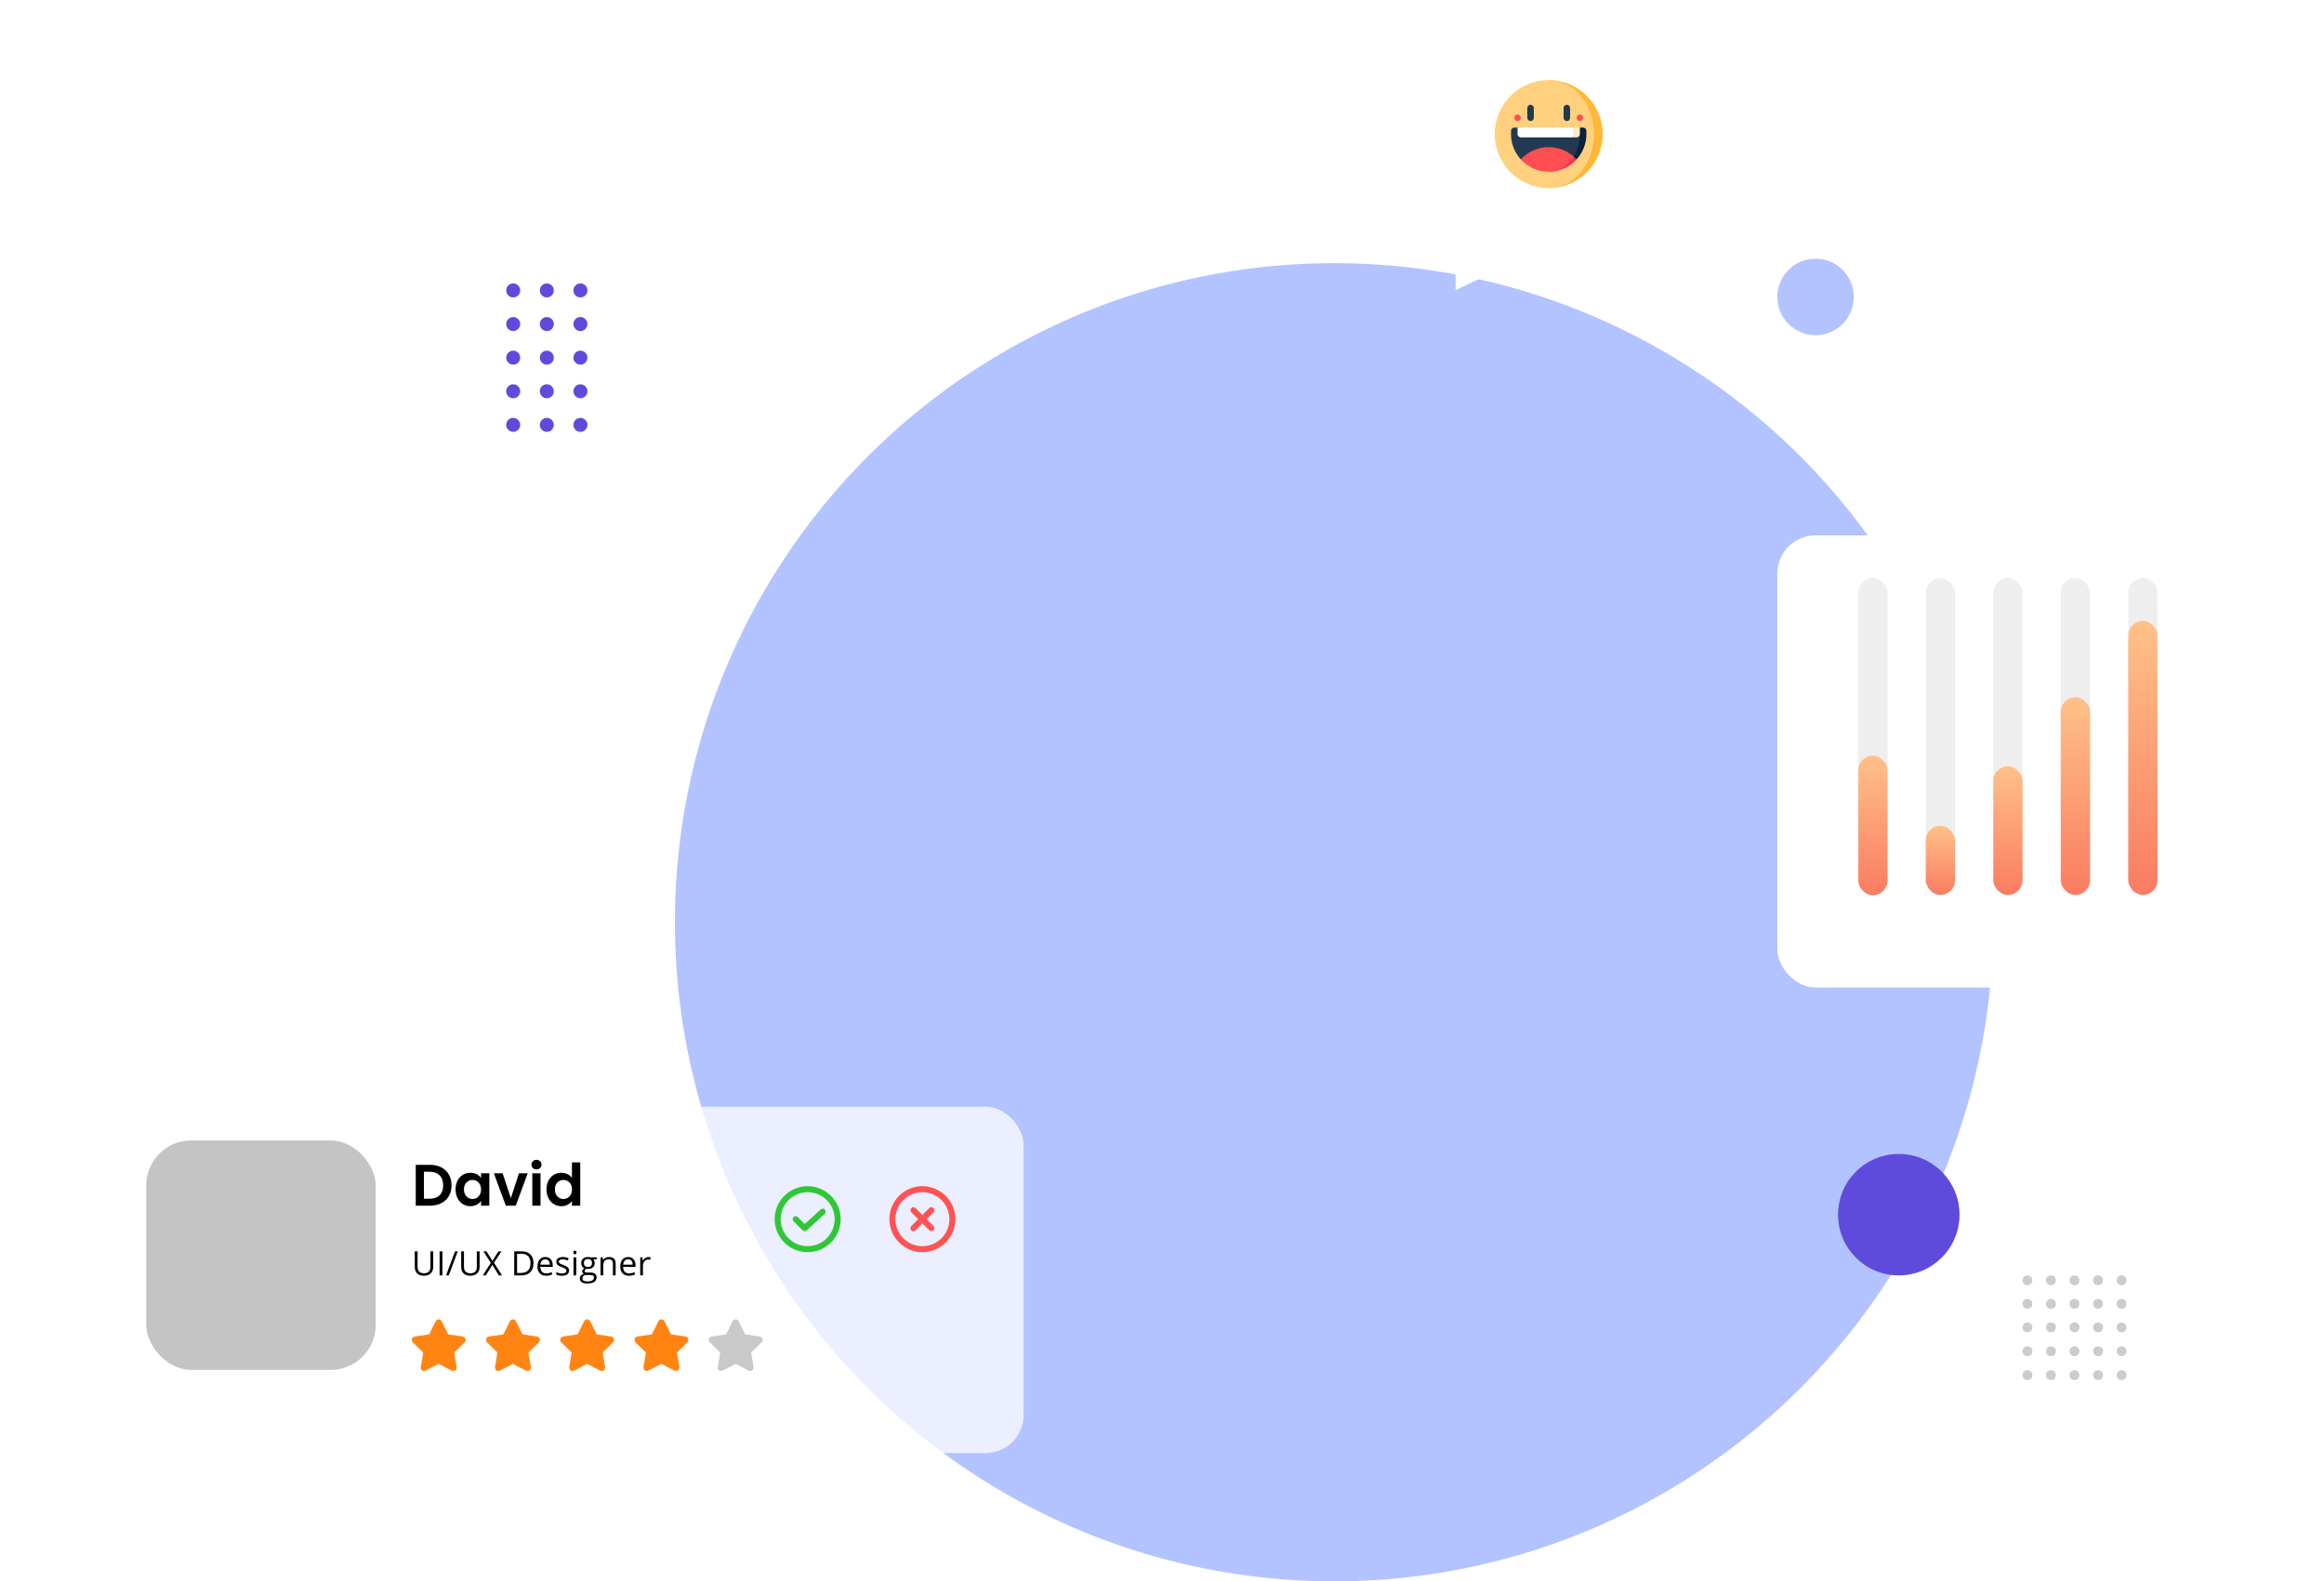 <svg width="1033" height="703" viewBox="0 0 1033 703" fill="none" xmlns="http://www.w3.org/2000/svg">
<circle cx="593" cy="410" r="293" fill="#B2C3FF"/>
<circle cx="807" cy="132" r="17" fill="#B2C3FF"/>
<circle cx="844" cy="540" r="27" fill="#5F4BDB"/>
<circle cx="228.113" cy="129.113" r="3.113" fill="#5F4BDB"/>
<circle cx="243.057" cy="129.113" r="3.113" fill="#5F4BDB"/>
<circle cx="258" cy="129.113" r="3.113" fill="#5F4BDB"/>
<circle cx="228.113" cy="144.057" r="3.113" fill="#5F4BDB"/>
<circle cx="243.057" cy="144.057" r="3.113" fill="#5F4BDB"/>
<circle cx="258" cy="144.057" r="3.113" fill="#5F4BDB"/>
<circle cx="228.113" cy="159" r="3.113" fill="#5F4BDB"/>
<circle cx="243.057" cy="159" r="3.113" fill="#5F4BDB"/>
<circle cx="258" cy="159" r="3.113" fill="#5F4BDB"/>
<circle cx="228.113" cy="173.943" r="3.113" fill="#5F4BDB"/>
<circle cx="243.057" cy="173.943" r="3.113" fill="#5F4BDB"/>
<circle cx="258" cy="173.943" r="3.113" fill="#5F4BDB"/>
<circle cx="228.113" cy="188.887" r="3.113" fill="#5F4BDB"/>
<circle cx="243.057" cy="188.887" r="3.113" fill="#5F4BDB"/>
<circle cx="258" cy="188.887" r="3.113" fill="#5F4BDB"/>
<circle cx="901.179" cy="590.102" r="2.179" transform="rotate(-90 901.179 590.102)" fill="#CCCCCC"/>
<circle cx="901.179" cy="600.722" r="2.179" transform="rotate(-90 901.179 600.722)" fill="#CCCCCC"/>
<circle cx="901.179" cy="611.342" r="2.179" transform="rotate(-90 901.179 611.342)" fill="#CCCCCC"/>
<circle cx="901.179" cy="579.641" r="2.179" transform="rotate(-90 901.179 579.641)" fill="#CCCCCC"/>
<circle cx="901.179" cy="569.18" r="2.179" transform="rotate(-90 901.179 569.18)" fill="#CCCCCC"/>
<circle cx="911.641" cy="590.102" r="2.179" transform="rotate(-90 911.641 590.102)" fill="#CCCCCC"/>
<circle cx="911.641" cy="600.722" r="2.179" transform="rotate(-90 911.641 600.722)" fill="#CCCCCC"/>
<circle cx="911.641" cy="611.342" r="2.179" transform="rotate(-90 911.641 611.342)" fill="#CCCCCC"/>
<circle cx="911.641" cy="579.641" r="2.179" transform="rotate(-90 911.641 579.641)" fill="#CCCCCC"/>
<circle cx="911.641" cy="569.18" r="2.179" transform="rotate(-90 911.641 569.18)" fill="#CCCCCC"/>
<circle cx="922.102" cy="590.102" r="2.179" transform="rotate(-90 922.102 590.102)" fill="#CCCCCC"/>
<circle cx="922.102" cy="600.722" r="2.179" transform="rotate(-90 922.102 600.722)" fill="#CCCCCC"/>
<circle cx="922.102" cy="611.342" r="2.179" transform="rotate(-90 922.102 611.342)" fill="#CCCCCC"/>
<circle cx="922.102" cy="579.641" r="2.179" transform="rotate(-90 922.102 579.641)" fill="#CCCCCC"/>
<circle cx="922.102" cy="569.18" r="2.179" transform="rotate(-90 922.102 569.18)" fill="#CCCCCC"/>
<circle cx="932.564" cy="590.102" r="2.179" transform="rotate(-90 932.564 590.102)" fill="#CCCCCC"/>
<circle cx="932.564" cy="600.722" r="2.179" transform="rotate(-90 932.564 600.722)" fill="#CCCCCC"/>
<circle cx="932.564" cy="611.342" r="2.179" transform="rotate(-90 932.564 611.342)" fill="#CCCCCC"/>
<circle cx="932.564" cy="579.641" r="2.179" transform="rotate(-90 932.564 579.641)" fill="#CCCCCC"/>
<circle cx="932.564" cy="569.18" r="2.179" transform="rotate(-90 932.564 569.18)" fill="#CCCCCC"/>
<circle cx="943.025" cy="590.102" r="2.179" transform="rotate(-90 943.025 590.102)" fill="#CCCCCC"/>
<circle cx="943.025" cy="600.722" r="2.179" transform="rotate(-90 943.025 600.722)" fill="#CCCCCC"/>
<circle cx="943.025" cy="611.342" r="2.179" transform="rotate(-90 943.025 611.342)" fill="#CCCCCC"/>
<circle cx="943.025" cy="579.641" r="2.179" transform="rotate(-90 943.025 579.641)" fill="#CCCCCC"/>
<circle cx="943.025" cy="569.18" r="2.179" transform="rotate(-90 943.025 569.18)" fill="#CCCCCC"/>
<g filter="url(#filter0_d_1_901)">
<rect x="790" y="227" width="204" height="201" rx="17" fill="white"/>
</g>
<rect x="826" y="257" width="13" height="140.854" rx="6.5" fill="#EEEEEE"/>
<rect x="826" y="335.946" width="13" height="62.054" rx="6.5" fill="url(#paint0_linear_1_901)"/>
<rect x="856" y="257" width="13" height="140.854" rx="6.5" fill="#EEEEEE"/>
<rect x="856" y="367.142" width="13" height="30.712" rx="6.5" fill="url(#paint1_linear_1_901)"/>
<rect x="886" y="257" width="13" height="140.854" rx="6.5" fill="#EEEEEE"/>
<rect x="886" y="340.665" width="13" height="57.189" rx="6.5" fill="url(#paint2_linear_1_901)"/>
<rect x="916" y="257" width="13" height="140.854" rx="6.5" fill="#EEEEEE"/>
<rect x="916" y="309.953" width="13" height="87.901" rx="6.5" fill="url(#paint3_linear_1_901)"/>
<rect x="946" y="257" width="13" height="140.854" rx="6.5" fill="#EEEEEE"/>
<rect x="946" y="276.063" width="13" height="121.791" rx="6.5" fill="url(#paint4_linear_1_901)"/>
<g filter="url(#filter1_d_1_901)">
<path d="M712 101.224C721.389 101.224 729 93.613 729 84.224V35C729 25.611 721.389 18 712 18L664 18C654.611 18 647 25.611 647 35L647 101.224H712Z" fill="white"/>
<path d="M656.192 92L665.385 101.192L647 110V101.192L656.192 92Z" fill="white"/>
</g>
<g clip-path="url(#clip0_1_901)">
<path d="M688.649 35.613V83.609C701.783 83.47 712.388 72.779 712.388 59.611C712.388 46.444 701.783 35.752 688.649 35.613Z" fill="#FFB739"/>
<path d="M688.649 35.613C688.562 35.612 688.475 35.611 688.388 35.611C675.133 35.611 664.388 46.357 664.388 59.611C664.388 72.866 675.133 83.611 688.388 83.611C688.475 83.611 688.562 83.61 688.649 83.609C699.649 83.443 708.525 72.763 708.525 59.611C708.525 46.46 699.649 35.779 688.649 35.613Z" fill="#FFD17E"/>
<path d="M703.696 56.714H702.247L688.388 70.887H700.773C703.487 67.908 705.144 63.95 705.144 59.611V58.163C705.144 57.366 704.493 56.714 703.696 56.714Z" fill="#09213D"/>
<path d="M674.529 56.714H673.08C672.283 56.714 671.631 57.366 671.631 58.163V59.611C671.631 63.949 673.288 67.907 676.002 70.886L699.494 69.624C701.223 66.829 702.247 63.362 702.247 59.611L674.529 56.714Z" fill="#233952"/>
<path d="M700.772 70.886C697.742 74.211 693.396 76.316 688.566 76.366L699.493 69.624C699.941 70.021 700.368 70.442 700.772 70.886Z" fill="#FF2B59"/>
<path d="M699.493 69.623C696.997 73.659 693.034 76.296 688.566 76.366C688.507 76.367 688.447 76.367 688.387 76.367C683.486 76.367 679.07 74.251 676.002 70.887C679.069 67.52 683.486 65.405 688.387 65.405C692.643 65.405 696.535 67 699.493 69.623Z" fill="#FF4E51"/>
<path d="M699.35 56.714L697.901 61.06H700.798C701.595 61.06 702.247 60.408 702.247 59.611V56.714H699.35Z" fill="#FFEAC3"/>
<path d="M699.35 56.714V59.611C699.35 60.408 698.698 61.06 697.901 61.06H675.977C675.181 61.06 674.529 60.408 674.529 59.611V56.714H699.35Z" fill="white"/>
<path d="M680.324 46.573C679.523 46.573 678.875 47.222 678.875 48.022V52.368C678.875 53.168 679.523 53.817 680.324 53.817C681.124 53.817 681.772 53.168 681.772 52.368V48.022C681.772 47.222 681.124 46.573 680.324 46.573Z" fill="#233952"/>
<path d="M696.452 46.573C695.652 46.573 695.004 47.222 695.004 48.022V52.368C695.004 53.168 695.652 53.817 696.452 53.817C697.252 53.817 697.901 53.168 697.901 52.368V48.022C697.901 47.222 697.252 46.573 696.452 46.573Z" fill="#233952"/>
<path d="M674.529 53.817C675.329 53.817 675.977 53.168 675.977 52.368C675.977 51.568 675.329 50.919 674.529 50.919C673.729 50.919 673.08 51.568 673.08 52.368C673.08 53.168 673.729 53.817 674.529 53.817Z" fill="#FF4E51"/>
<path d="M702.247 53.817C703.047 53.817 703.696 53.168 703.696 52.368C703.696 51.568 703.047 50.919 702.247 50.919C701.447 50.919 700.798 51.568 700.798 52.368C700.798 53.168 701.447 53.817 702.247 53.817Z" fill="#FF4E51"/>
</g>
<g filter="url(#filter2_bd_1_901)">
<rect x="39" y="481" width="416" height="154" rx="17" fill="white" fill-opacity="0.74"/>
</g>
<g clip-path="url(#clip1_1_901)">
<path d="M206.935 595.191C206.751 594.621 206.198 594.23 205.42 594.117L199.249 593.22L196.489 587.628C196.141 586.923 195.598 586.519 195 586.519C194.402 586.519 193.859 586.923 193.511 587.628L190.751 593.22L184.58 594.117C183.802 594.23 183.249 594.621 183.065 595.19C182.88 595.76 183.097 596.401 183.66 596.949L188.125 601.302L187.071 607.449C186.932 608.257 187.168 608.741 187.39 609.004C187.649 609.312 188.028 609.481 188.456 609.481C188.78 609.481 189.124 609.386 189.48 609.199L195 606.297L200.52 609.199C200.876 609.386 201.22 609.481 201.544 609.481H201.544C201.972 609.481 202.351 609.312 202.611 609.004C202.832 608.741 203.068 608.257 202.929 607.448L201.875 601.302L206.34 596.95C206.904 596.401 207.12 595.76 206.935 595.191Z" fill="#FF8412"/>
</g>
<g clip-path="url(#clip2_1_901)">
<path d="M239.935 595.191C239.751 594.621 239.198 594.23 238.42 594.117L232.249 593.22L229.489 587.628C229.141 586.923 228.598 586.519 228 586.519C227.402 586.519 226.859 586.923 226.511 587.628L223.751 593.22L217.58 594.117C216.802 594.23 216.249 594.621 216.065 595.19C215.88 595.76 216.097 596.401 216.66 596.949L221.125 601.302L220.071 607.449C219.932 608.257 220.168 608.741 220.39 609.004C220.649 609.312 221.028 609.481 221.456 609.481C221.78 609.481 222.124 609.386 222.48 609.199L228 606.297L233.52 609.199C233.876 609.386 234.22 609.481 234.544 609.481H234.544C234.972 609.481 235.351 609.312 235.611 609.004C235.832 608.741 236.068 608.257 235.929 607.448L234.875 601.302L239.34 596.95C239.904 596.401 240.12 595.76 239.935 595.191Z" fill="#FF8412"/>
</g>
<g clip-path="url(#clip3_1_901)">
<path d="M272.935 595.191C272.751 594.621 272.198 594.23 271.42 594.117L265.249 593.22L262.489 587.628C262.141 586.923 261.598 586.519 261 586.519C260.402 586.519 259.859 586.923 259.511 587.628L256.751 593.22L250.58 594.117C249.802 594.23 249.249 594.621 249.065 595.19C248.88 595.76 249.097 596.401 249.66 596.949L254.125 601.302L253.071 607.449C252.932 608.257 253.168 608.741 253.39 609.004C253.649 609.312 254.028 609.481 254.456 609.481C254.78 609.481 255.124 609.386 255.48 609.199L261 606.297L266.52 609.199C266.876 609.386 267.22 609.481 267.544 609.481H267.544C267.972 609.481 268.351 609.312 268.611 609.004C268.832 608.741 269.068 608.257 268.929 607.448L267.875 601.302L272.34 596.95C272.904 596.401 273.12 595.76 272.935 595.191Z" fill="#FF8412"/>
</g>
<g clip-path="url(#clip4_1_901)">
<path d="M305.935 595.191C305.751 594.621 305.198 594.23 304.42 594.117L298.249 593.22L295.489 587.628C295.141 586.923 294.598 586.519 294 586.519C293.402 586.519 292.859 586.923 292.511 587.628L289.751 593.22L283.58 594.117C282.802 594.23 282.249 594.621 282.065 595.19C281.88 595.76 282.097 596.401 282.66 596.949L287.125 601.302L286.071 607.449C285.932 608.257 286.168 608.741 286.39 609.004C286.649 609.312 287.028 609.481 287.456 609.481C287.78 609.481 288.124 609.386 288.48 609.199L294 606.297L299.52 609.199C299.876 609.386 300.22 609.481 300.544 609.481H300.544C300.972 609.481 301.351 609.312 301.611 609.004C301.832 608.741 302.068 608.257 301.929 607.448L300.875 601.302L305.34 596.95C305.904 596.401 306.12 595.76 305.935 595.191Z" fill="#FF8412"/>
</g>
<g clip-path="url(#clip5_1_901)">
<path d="M338.935 595.191C338.751 594.621 338.198 594.23 337.42 594.117L331.249 593.22L328.489 587.628C328.141 586.923 327.598 586.519 327 586.519C326.402 586.519 325.859 586.923 325.511 587.628L322.751 593.22L316.58 594.117C315.802 594.23 315.249 594.621 315.065 595.19C314.88 595.76 315.097 596.401 315.66 596.949L320.125 601.302L319.071 607.449C318.932 608.257 319.168 608.741 319.39 609.004C319.649 609.312 320.028 609.481 320.456 609.481C320.78 609.481 321.124 609.386 321.48 609.199L327 606.297L332.52 609.199C332.876 609.386 333.22 609.481 333.544 609.481H333.544C333.972 609.481 334.351 609.312 334.611 609.004C334.832 608.741 335.068 608.257 334.929 607.448L333.875 601.302L338.34 596.95C338.904 596.401 339.12 595.76 338.935 595.191Z" fill="#C9C9C9"/>
</g>
<path d="M359 527.333C356.099 527.333 353.264 528.193 350.852 529.805C348.44 531.417 346.56 533.707 345.45 536.387C344.34 539.067 344.049 542.016 344.615 544.861C345.181 547.706 346.578 550.32 348.629 552.371C350.68 554.422 353.294 555.819 356.139 556.385C358.984 556.951 361.933 556.66 364.613 555.55C367.293 554.44 369.583 552.56 371.195 550.148C372.806 547.736 373.667 544.901 373.667 542C373.662 538.111 372.115 534.384 369.366 531.634C366.616 528.885 362.888 527.338 359 527.333ZM359 554C356.627 554 354.307 553.296 352.333 551.978C350.36 550.659 348.822 548.785 347.913 546.592C347.005 544.399 346.768 541.987 347.231 539.659C347.694 537.331 348.836 535.193 350.515 533.515C352.193 531.836 354.331 530.694 356.659 530.23C358.987 529.767 361.399 530.005 363.592 530.913C365.785 531.822 367.659 533.36 368.978 535.333C370.296 537.306 371 539.627 371 542C370.996 545.181 369.731 548.232 367.481 550.481C365.232 552.731 362.182 553.996 359 554Z" fill="#30C736"/>
<path d="M364.765 537.684L357.707 544.155L354.609 541.057C354.486 540.93 354.339 540.828 354.177 540.759C354.014 540.689 353.839 540.652 353.662 540.65C353.485 540.649 353.309 540.683 353.145 540.75C352.982 540.817 352.833 540.916 352.707 541.041C352.582 541.166 352.483 541.315 352.416 541.479C352.349 541.643 352.315 541.818 352.317 541.995C352.319 542.172 352.355 542.347 352.425 542.51C352.495 542.673 352.597 542.82 352.724 542.943L356.724 546.943C356.967 547.186 357.294 547.326 357.638 547.333C357.982 547.34 358.315 547.215 358.568 546.983L366.568 539.649C366.829 539.41 366.984 539.078 366.999 538.724C367.014 538.371 366.888 538.026 366.649 537.765C366.41 537.505 366.077 537.35 365.724 537.334C365.371 537.319 365.026 537.445 364.765 537.684Z" fill="#30C736"/>
<path d="M410 556.667C412.901 556.667 415.736 555.807 418.148 554.195C420.56 552.583 422.44 550.293 423.55 547.613C424.66 544.933 424.951 541.984 424.385 539.139C423.819 536.294 422.422 533.68 420.371 531.629C418.32 529.578 415.706 528.181 412.861 527.615C410.016 527.049 407.067 527.34 404.387 528.45C401.707 529.56 399.417 531.44 397.805 533.852C396.194 536.264 395.333 539.099 395.333 542C395.338 545.889 396.885 549.616 399.634 552.366C402.384 555.116 406.112 556.662 410 556.667ZM410 530C412.373 530 414.693 530.704 416.667 532.023C418.64 533.341 420.178 535.215 421.087 537.408C421.995 539.601 422.232 542.013 421.769 544.341C421.306 546.669 420.164 548.807 418.485 550.485C416.807 552.164 414.669 553.307 412.341 553.77C410.013 554.233 407.601 553.995 405.408 553.087C403.215 552.178 401.341 550.64 400.022 548.667C398.704 546.694 398 544.374 398 542C398.004 538.819 399.269 535.768 401.519 533.519C403.768 531.269 406.818 530.004 410 530Z" fill="#FF5353"/>
<path d="M405.057 546.943C405.307 547.193 405.646 547.333 406 547.333C406.354 547.333 406.693 547.193 406.943 546.943L410 543.885L413.057 546.943C413.309 547.186 413.646 547.32 413.995 547.317C414.345 547.314 414.679 547.174 414.926 546.926C415.174 546.679 415.314 546.345 415.317 545.995C415.32 545.646 415.186 545.309 414.943 545.057L411.885 542L414.943 538.943C415.186 538.691 415.32 538.354 415.317 538.005C415.314 537.655 415.174 537.321 414.926 537.074C414.679 536.826 414.345 536.686 413.995 536.683C413.646 536.68 413.309 536.815 413.057 537.057L410 540.115L406.943 537.057C406.691 536.815 406.354 536.68 406.005 536.683C405.655 536.686 405.321 536.826 405.074 537.074C404.826 537.321 404.686 537.655 404.683 538.005C404.68 538.354 404.814 538.691 405.057 538.943L408.115 542L405.057 545.057C404.807 545.307 404.667 545.647 404.667 546C404.667 546.354 404.807 546.693 405.057 546.943Z" fill="#FF5353"/>
<rect x="65" y="507" width="102" height="102" rx="20" fill="#C4C4C4"/>
<path d="M191.138 517.852H184.794V536H191.138C196.936 536 200.706 532.438 200.706 526.952C200.706 521.44 196.936 517.852 191.138 517.852ZM188.434 532.906V520.92H191.008C194.83 520.92 196.988 523.182 196.988 526.952C196.988 530.722 194.83 532.906 191.008 532.906H188.434ZM202.495 528.746C202.495 533.244 205.407 536.234 209.047 536.234C211.335 536.234 212.973 535.142 213.831 533.894V536H217.497V521.596H213.831V523.65C212.973 522.454 211.387 521.362 209.073 521.362C205.407 521.362 202.495 524.248 202.495 528.746ZM213.831 528.798C213.831 531.528 212.011 533.036 210.009 533.036C208.059 533.036 206.213 531.476 206.213 528.746C206.213 526.016 208.059 524.56 210.009 524.56C212.011 524.56 213.831 526.068 213.831 528.798ZM219.518 521.596L224.822 536H229.242L234.572 521.596H230.698L227.058 532.646L223.418 521.596H219.518ZM236.616 536H240.256V521.596H236.616V536ZM238.462 519.88C239.736 519.88 240.698 518.944 240.698 517.748C240.698 516.552 239.736 515.616 238.462 515.616C237.162 515.616 236.226 516.552 236.226 517.748C236.226 518.944 237.162 519.88 238.462 519.88ZM242.917 528.746C242.917 533.244 245.829 536.234 249.495 536.234C251.757 536.234 253.369 535.194 254.227 533.868V536H257.919V516.76H254.227V523.598C253.239 522.246 251.419 521.362 249.521 521.362C245.829 521.362 242.917 524.248 242.917 528.746ZM254.253 528.798C254.253 531.528 252.433 533.036 250.431 533.036C248.481 533.036 246.635 531.476 246.635 528.746C246.635 526.016 248.481 524.56 250.431 524.56C252.433 524.56 254.253 526.068 254.253 528.798Z" fill="black"/>
<path d="M192.558 556.292V563.221C192.558 564.441 192.189 565.401 191.452 566.099C190.715 566.797 189.702 567.146 188.413 567.146C187.124 567.146 186.125 566.795 185.417 566.092C184.714 565.389 184.362 564.422 184.362 563.191V556.292H185.607V563.279C185.607 564.173 185.852 564.859 186.34 565.337C186.828 565.816 187.546 566.055 188.493 566.055C189.396 566.055 190.092 565.816 190.581 565.337C191.069 564.854 191.313 564.163 191.313 563.265V556.292H192.558ZM195.4 567V556.292H196.645V567H195.4ZM203.471 556.292L199.479 567H198.264L202.255 556.292H203.471ZM213.183 556.292V563.221C213.183 564.441 212.814 565.401 212.077 566.099C211.34 566.797 210.327 567.146 209.038 567.146C207.749 567.146 206.75 566.795 206.042 566.092C205.339 565.389 204.987 564.422 204.987 563.191V556.292H206.232V563.279C206.232 564.173 206.477 564.859 206.965 565.337C207.453 565.816 208.171 566.055 209.118 566.055C210.021 566.055 210.717 565.816 211.206 565.337C211.694 564.854 211.938 564.163 211.938 563.265V556.292H213.183ZM223.151 567H221.738L218.859 562.291L215.93 567H214.611L218.171 561.404L214.853 556.292H216.23L218.889 560.533L221.569 556.292H222.895L219.577 561.36L223.151 567ZM237.126 561.543C237.126 563.311 236.645 564.664 235.683 565.601C234.726 566.534 233.347 567 231.545 567H228.579V556.292H231.86C233.525 556.292 234.819 556.753 235.742 557.676C236.665 558.599 237.126 559.888 237.126 561.543ZM235.808 561.587C235.808 560.191 235.456 559.139 234.753 558.431C234.055 557.723 233.015 557.369 231.633 557.369H229.824V565.923H231.34C232.824 565.923 233.94 565.56 234.687 564.832C235.434 564.1 235.808 563.018 235.808 561.587ZM242.729 567.146C241.542 567.146 240.605 566.785 239.917 566.062C239.233 565.34 238.891 564.336 238.891 563.052C238.891 561.758 239.208 560.73 239.843 559.969C240.483 559.207 241.34 558.826 242.414 558.826C243.42 558.826 244.216 559.158 244.802 559.822C245.388 560.481 245.681 561.353 245.681 562.437V563.206H240.151C240.175 564.148 240.412 564.864 240.861 565.352C241.315 565.84 241.953 566.084 242.773 566.084C243.637 566.084 244.492 565.904 245.336 565.542V566.626C244.907 566.812 244.499 566.944 244.113 567.022C243.732 567.105 243.271 567.146 242.729 567.146ZM242.399 559.844C241.755 559.844 241.24 560.054 240.854 560.474C240.473 560.894 240.249 561.475 240.18 562.217H244.377C244.377 561.451 244.206 560.865 243.864 560.459C243.522 560.049 243.034 559.844 242.399 559.844ZM252.939 564.81C252.939 565.557 252.661 566.133 252.104 566.539C251.547 566.944 250.766 567.146 249.76 567.146C248.696 567.146 247.866 566.978 247.27 566.641V565.513C247.656 565.708 248.068 565.862 248.508 565.975C248.952 566.087 249.379 566.143 249.79 566.143C250.424 566.143 250.913 566.043 251.254 565.843C251.596 565.638 251.767 565.328 251.767 564.913C251.767 564.6 251.63 564.334 251.357 564.114C251.088 563.89 250.561 563.626 249.775 563.323C249.028 563.045 248.496 562.803 248.178 562.598C247.866 562.388 247.631 562.151 247.475 561.888C247.324 561.624 247.248 561.309 247.248 560.943C247.248 560.289 247.514 559.773 248.046 559.397C248.579 559.017 249.309 558.826 250.236 558.826C251.101 558.826 251.945 559.002 252.771 559.354L252.338 560.342C251.533 560.01 250.803 559.844 250.148 559.844C249.572 559.844 249.138 559.935 248.845 560.115C248.552 560.296 248.405 560.545 248.405 560.862C248.405 561.077 248.459 561.26 248.566 561.412C248.679 561.563 248.857 561.707 249.101 561.844C249.345 561.98 249.814 562.178 250.507 562.437C251.459 562.784 252.102 563.133 252.434 563.484C252.771 563.836 252.939 564.278 252.939 564.81ZM256.14 567H254.924V558.973H256.14V567ZM254.821 556.797C254.821 556.519 254.89 556.316 255.026 556.189C255.163 556.058 255.334 555.992 255.539 555.992C255.734 555.992 255.903 556.058 256.044 556.189C256.186 556.321 256.257 556.524 256.257 556.797C256.257 557.071 256.186 557.276 256.044 557.413C255.903 557.544 255.734 557.61 255.539 557.61C255.334 557.61 255.163 557.544 255.026 557.413C254.89 557.276 254.821 557.071 254.821 556.797ZM265.288 558.973V559.742L263.801 559.917C263.938 560.088 264.06 560.313 264.167 560.591C264.274 560.865 264.328 561.175 264.328 561.521C264.328 562.308 264.06 562.935 263.522 563.404C262.985 563.873 262.248 564.107 261.311 564.107C261.071 564.107 260.847 564.087 260.637 564.048C260.119 564.322 259.86 564.666 259.86 565.081C259.86 565.301 259.951 565.464 260.131 565.572C260.312 565.674 260.622 565.726 261.062 565.726H262.482C263.352 565.726 264.018 565.909 264.482 566.275C264.951 566.641 265.185 567.173 265.185 567.872C265.185 568.76 264.829 569.437 264.116 569.9C263.403 570.369 262.363 570.604 260.996 570.604C259.946 570.604 259.135 570.408 258.564 570.018C257.998 569.627 257.714 569.075 257.714 568.362C257.714 567.874 257.871 567.452 258.183 567.095C258.496 566.739 258.935 566.497 259.501 566.37C259.296 566.277 259.123 566.133 258.981 565.938C258.845 565.743 258.776 565.516 258.776 565.257C258.776 564.964 258.854 564.708 259.011 564.488C259.167 564.268 259.414 564.056 259.75 563.851C259.335 563.68 258.996 563.389 258.732 562.979C258.474 562.569 258.344 562.1 258.344 561.573C258.344 560.694 258.608 560.018 259.135 559.544C259.663 559.065 260.41 558.826 261.376 558.826C261.796 558.826 262.175 558.875 262.512 558.973H265.288ZM258.886 568.348C258.886 568.782 259.069 569.112 259.436 569.336C259.802 569.561 260.327 569.673 261.01 569.673C262.031 569.673 262.785 569.52 263.273 569.212C263.767 568.909 264.013 568.497 264.013 567.974C264.013 567.54 263.879 567.237 263.61 567.066C263.342 566.9 262.836 566.817 262.094 566.817H260.637C260.085 566.817 259.655 566.949 259.348 567.212C259.04 567.476 258.886 567.854 258.886 568.348ZM259.545 561.543C259.545 562.105 259.704 562.53 260.021 562.818C260.339 563.106 260.781 563.25 261.347 563.25C262.534 563.25 263.127 562.674 263.127 561.521C263.127 560.315 262.526 559.712 261.325 559.712C260.754 559.712 260.314 559.866 260.007 560.174C259.699 560.481 259.545 560.938 259.545 561.543ZM272.429 567V561.807C272.429 561.153 272.28 560.665 271.982 560.342C271.684 560.02 271.218 559.859 270.583 559.859C269.743 559.859 269.128 560.086 268.737 560.54C268.347 560.994 268.151 561.744 268.151 562.789V567H266.936V558.973H267.924L268.122 560.071H268.181C268.43 559.676 268.779 559.371 269.228 559.156C269.677 558.936 270.178 558.826 270.729 558.826C271.696 558.826 272.424 559.061 272.912 559.529C273.4 559.993 273.645 560.738 273.645 561.763V567H272.429ZM279.541 567.146C278.354 567.146 277.417 566.785 276.728 566.062C276.044 565.34 275.703 564.336 275.703 563.052C275.703 561.758 276.02 560.73 276.655 559.969C277.294 559.207 278.151 558.826 279.226 558.826C280.231 558.826 281.027 559.158 281.613 559.822C282.199 560.481 282.492 561.353 282.492 562.437V563.206H276.962C276.987 564.148 277.224 564.864 277.673 565.352C278.127 565.84 278.764 566.084 279.584 566.084C280.449 566.084 281.303 565.904 282.148 565.542V566.626C281.718 566.812 281.311 566.944 280.925 567.022C280.544 567.105 280.083 567.146 279.541 567.146ZM279.211 559.844C278.566 559.844 278.051 560.054 277.666 560.474C277.285 560.894 277.06 561.475 276.992 562.217H281.188C281.188 561.451 281.018 560.865 280.676 560.459C280.334 560.049 279.846 559.844 279.211 559.844ZM288.234 558.826C288.591 558.826 288.911 558.855 289.194 558.914L289.025 560.042C288.693 559.969 288.4 559.932 288.146 559.932C287.497 559.932 286.94 560.196 286.477 560.723C286.018 561.25 285.788 561.907 285.788 562.693V567H284.572V558.973H285.576L285.715 560.459H285.773C286.071 559.937 286.43 559.534 286.85 559.251C287.27 558.968 287.731 558.826 288.234 558.826Z" fill="black"/>
<defs>
<filter id="filter0_d_1_901" x="751" y="199" width="282" height="279" filterUnits="userSpaceOnUse" color-interpolation-filters="sRGB">
<feFlood flood-opacity="0" result="BackgroundImageFix"/>
<feColorMatrix in="SourceAlpha" type="matrix" values="0 0 0 0 0 0 0 0 0 0 0 0 0 0 0 0 0 0 127 0" result="hardAlpha"/>
<feOffset dy="11"/>
<feGaussianBlur stdDeviation="19.5"/>
<feColorMatrix type="matrix" values="0 0 0 0 0 0 0 0 0 0 0 0 0 0 0 0 0 0 0.07 0"/>
<feBlend mode="normal" in2="BackgroundImageFix" result="effect1_dropShadow_1_901"/>
<feBlend mode="normal" in="SourceGraphic" in2="effect1_dropShadow_1_901" result="shape"/>
</filter>
<filter id="filter1_d_1_901" x="610" y="0" width="156" height="166" filterUnits="userSpaceOnUse" color-interpolation-filters="sRGB">
<feFlood flood-opacity="0" result="BackgroundImageFix"/>
<feColorMatrix in="SourceAlpha" type="matrix" values="0 0 0 0 0 0 0 0 0 0 0 0 0 0 0 0 0 0 127 0" result="hardAlpha"/>
<feOffset dy="19"/>
<feGaussianBlur stdDeviation="18.5"/>
<feColorMatrix type="matrix" values="0 0 0 0 0.243 0 0 0 0 0.208 0 0 0 0 0.471 0 0 0 0.03 0"/>
<feBlend mode="normal" in2="BackgroundImageFix" result="effect1_dropShadow_1_901"/>
<feBlend mode="normal" in="SourceGraphic" in2="effect1_dropShadow_1_901" result="shape"/>
</filter>
<filter id="filter2_bd_1_901" x="0" y="453" width="494" height="232" filterUnits="userSpaceOnUse" color-interpolation-filters="sRGB">
<feFlood flood-opacity="0" result="BackgroundImageFix"/>
<feGaussianBlur in="BackgroundImageFix" stdDeviation="5.5"/>
<feComposite in2="SourceAlpha" operator="in" result="effect1_backgroundBlur_1_901"/>
<feColorMatrix in="SourceAlpha" type="matrix" values="0 0 0 0 0 0 0 0 0 0 0 0 0 0 0 0 0 0 127 0" result="hardAlpha"/>
<feOffset dy="11"/>
<feGaussianBlur stdDeviation="19.5"/>
<feColorMatrix type="matrix" values="0 0 0 0 0 0 0 0 0 0 0 0 0 0 0 0 0 0 0.07 0"/>
<feBlend mode="normal" in2="effect1_backgroundBlur_1_901" result="effect2_dropShadow_1_901"/>
<feBlend mode="normal" in="SourceGraphic" in2="effect2_dropShadow_1_901" result="shape"/>
</filter>
<linearGradient id="paint0_linear_1_901" x1="832.5" y1="335.946" x2="832.5" y2="398" gradientUnits="userSpaceOnUse">
<stop stop-color="#FFC188"/>
<stop offset="1" stop-color="#FA7C61"/>
</linearGradient>
<linearGradient id="paint1_linear_1_901" x1="862.5" y1="367.142" x2="862.5" y2="397.854" gradientUnits="userSpaceOnUse">
<stop stop-color="#FFC188"/>
<stop offset="1" stop-color="#FA7C61"/>
</linearGradient>
<linearGradient id="paint2_linear_1_901" x1="892.5" y1="340.665" x2="892.5" y2="397.854" gradientUnits="userSpaceOnUse">
<stop stop-color="#FFC188"/>
<stop offset="1" stop-color="#FA7C61"/>
</linearGradient>
<linearGradient id="paint3_linear_1_901" x1="922.5" y1="309.953" x2="922.5" y2="397.854" gradientUnits="userSpaceOnUse">
<stop stop-color="#FFC188"/>
<stop offset="1" stop-color="#FA7C61"/>
</linearGradient>
<linearGradient id="paint4_linear_1_901" x1="952.5" y1="276.063" x2="952.5" y2="397.854" gradientUnits="userSpaceOnUse">
<stop stop-color="#FFC188"/>
<stop offset="1" stop-color="#FA7C61"/>
</linearGradient>
<clipPath id="clip0_1_901">
<rect width="48" height="48" fill="white" transform="translate(664.388 35.611)"/>
</clipPath>
<clipPath id="clip1_1_901">
<rect width="24" height="24" fill="white" transform="translate(183 586)"/>
</clipPath>
<clipPath id="clip2_1_901">
<rect width="24" height="24" fill="white" transform="translate(216 586)"/>
</clipPath>
<clipPath id="clip3_1_901">
<rect width="24" height="24" fill="white" transform="translate(249 586)"/>
</clipPath>
<clipPath id="clip4_1_901">
<rect width="24" height="24" fill="white" transform="translate(282 586)"/>
</clipPath>
<clipPath id="clip5_1_901">
<rect width="24" height="24" fill="white" transform="translate(315 586)"/>
</clipPath>
</defs>
</svg>
